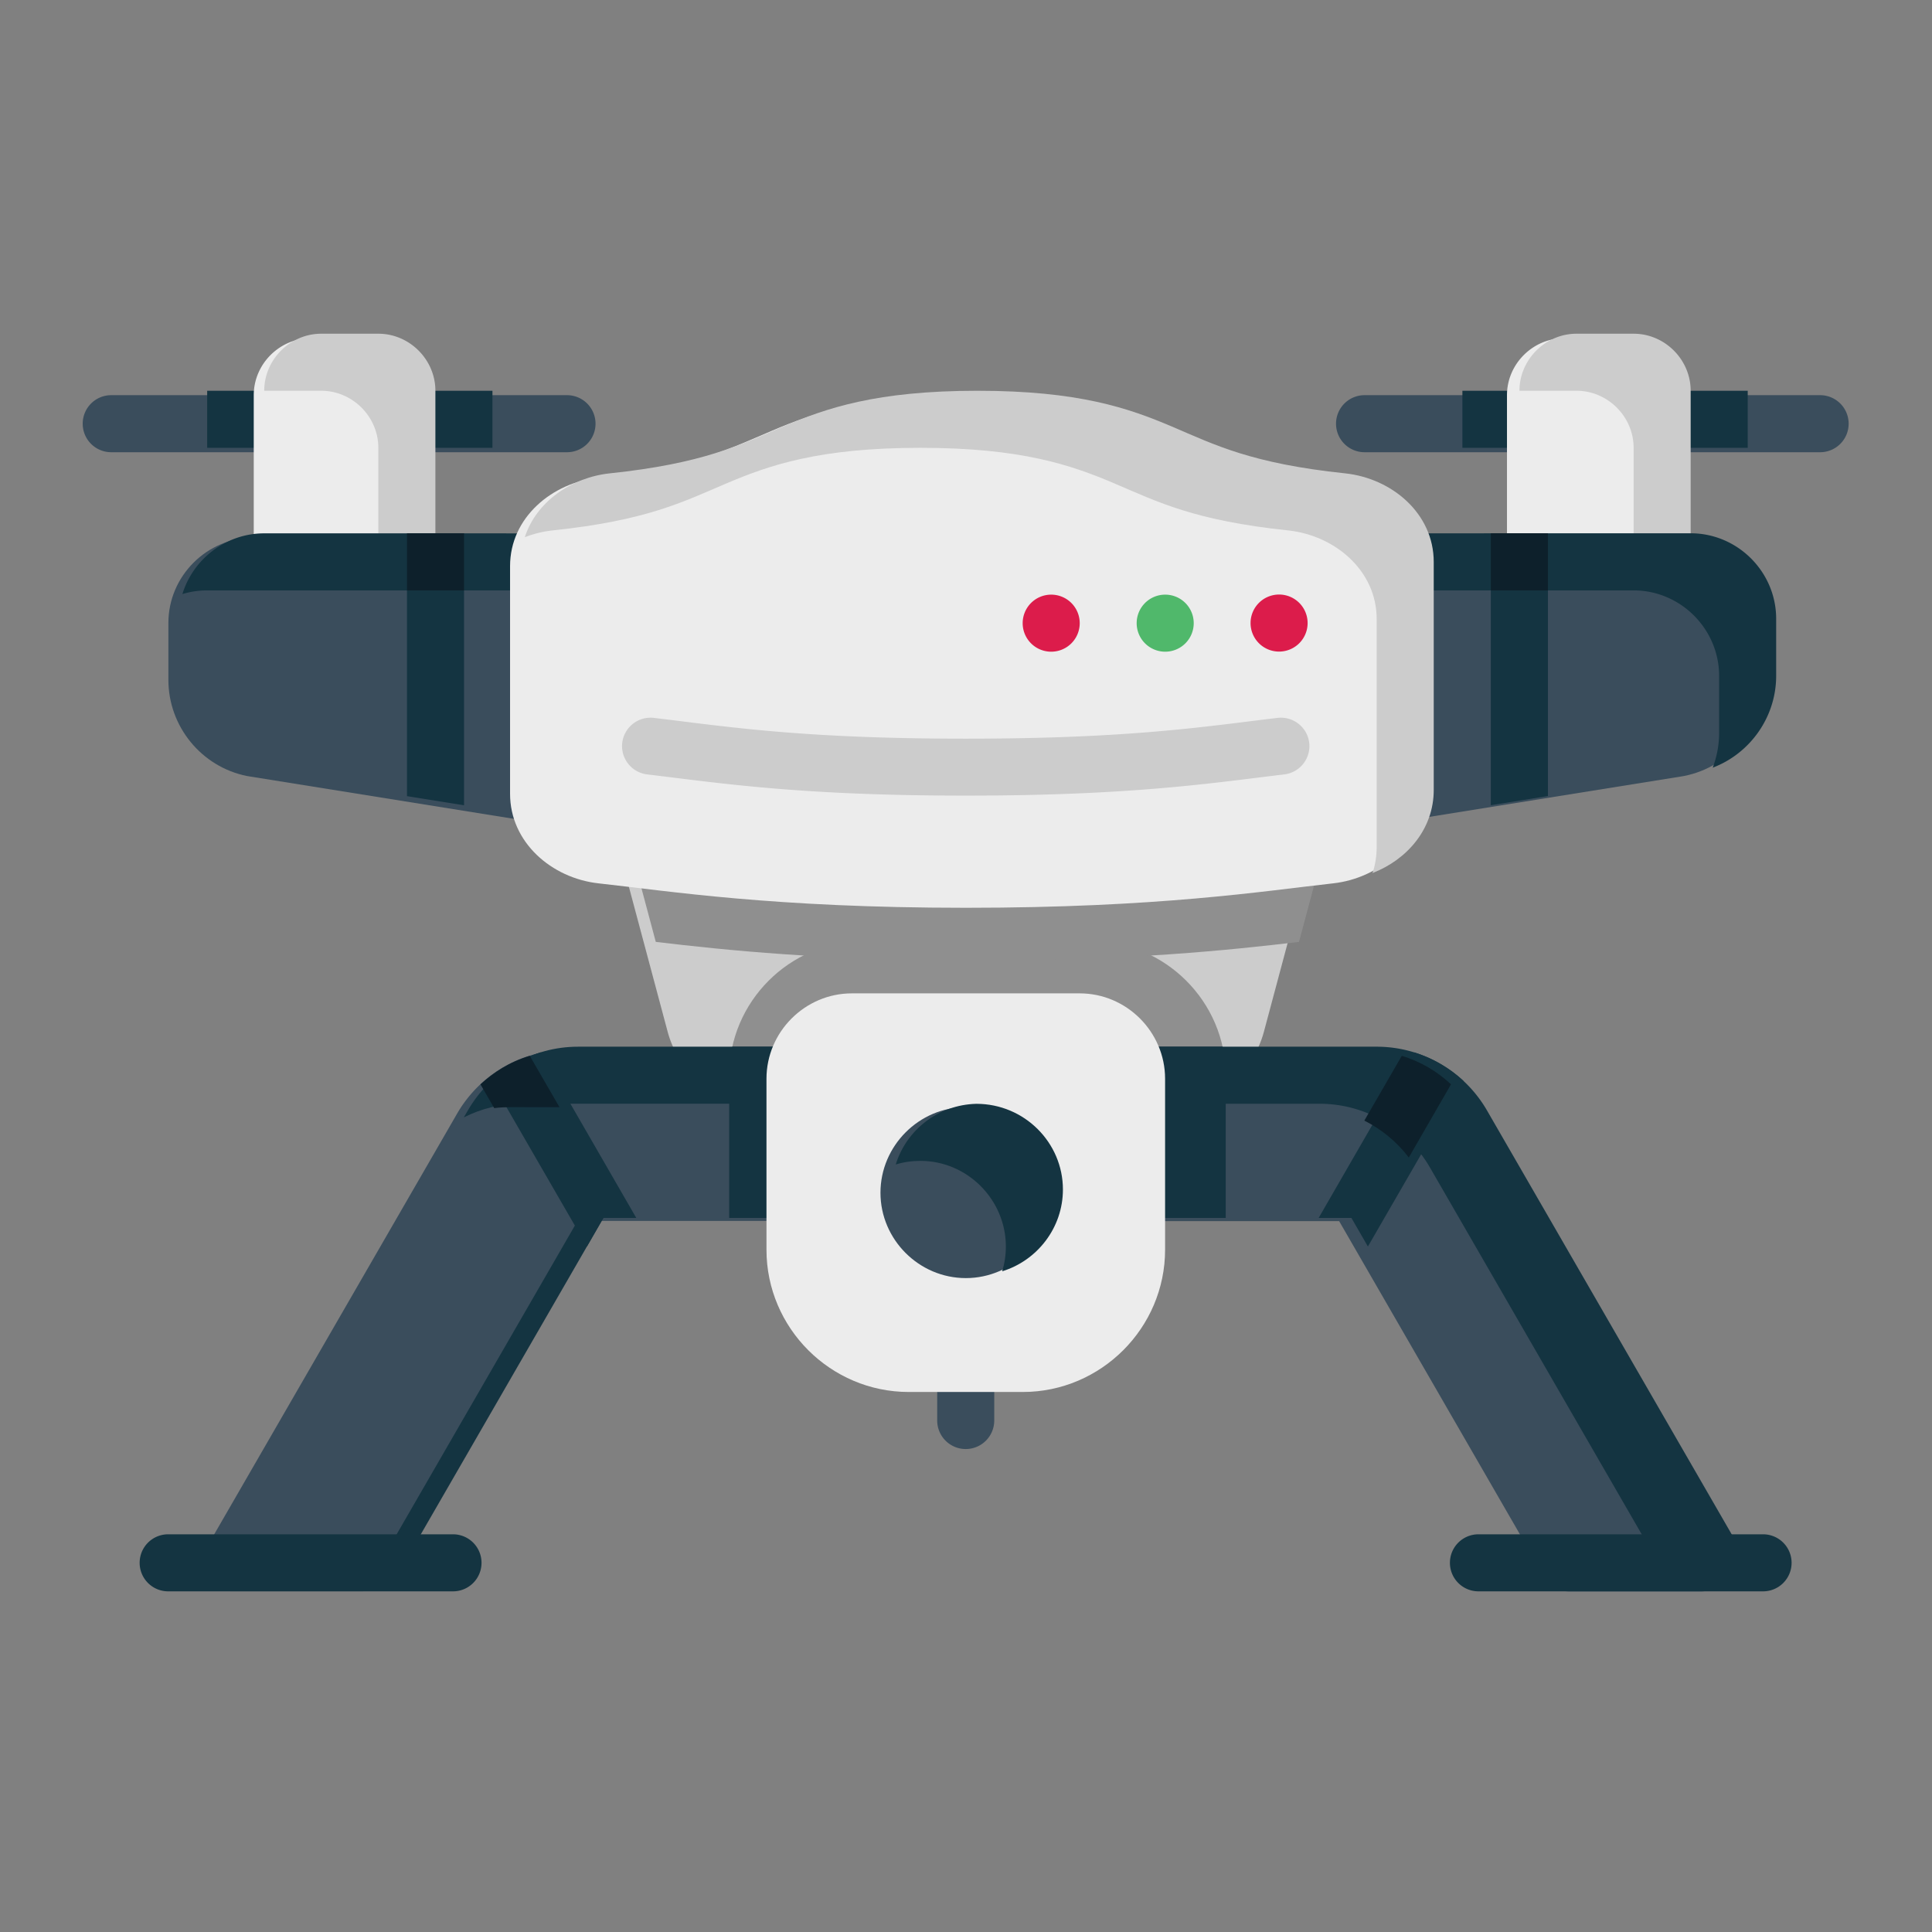 <?xml version="1.0" encoding="UTF-8" standalone="no"?>
<!-- Created with Inkscape (http://www.inkscape.org/) -->

<svg
   width="64pt"
   height="64pt"
   viewBox="0 0 22.578 22.578"
   version="1.1"
   id="svg831"
   inkscape:version="1.1.2 (b8e25be833, 2022-02-05)"
   sodipodi:docname="Export - Unblash - 64px.svg"
   inkscape:export-filename="E:\Project Design\TR Icon Design Project\Carlos - Icon Design Project\September\Done\100%\Flat\04 - Microwave.png"
   inkscape:export-xdpi="576"
   inkscape:export-ydpi="576"
   xmlns:inkscape="http://www.inkscape.org/namespaces/inkscape"
   xmlns:sodipodi="http://sodipodi.sourceforge.net/DTD/sodipodi-0.dtd"
   xmlns="http://www.w3.org/2000/svg"
   xmlns:svg="http://www.w3.org/2000/svg"
   xmlns:rdf="http://www.w3.org/1999/02/22-rdf-syntax-ns#"
   xmlns:cc="http://creativecommons.org/ns#"
   xmlns:dc="http://purl.org/dc/elements/1.1/">
  <rect x="0" y="0" width="22.578" height="22.578" fill="#808080" stroke="none"/>
  <defs
     id="defs825">
    <pattern
       id="EMFhbasepattern"
       patternUnits="userSpaceOnUse"
       width="6"
       height="6"
       x="0"
       y="0" />
    <pattern
       id="EMFhbasepattern-9"
       patternUnits="userSpaceOnUse"
       width="6"
       height="6"
       x="0"
       y="0" />
    <pattern
       id="EMFhbasepattern-0"
       patternUnits="userSpaceOnUse"
       width="6"
       height="6"
       x="0"
       y="0" />
    <pattern
       id="EMFhbasepattern-7"
       patternUnits="userSpaceOnUse"
       width="6"
       height="6"
       x="0"
       y="0" />
    <pattern
       id="EMFhbasepattern-2"
       patternUnits="userSpaceOnUse"
       width="6"
       height="6"
       x="0"
       y="0" />
    <pattern
       id="EMFhbasepattern-98"
       patternUnits="userSpaceOnUse"
       width="6"
       height="6"
       x="0"
       y="0" />
    <pattern
       id="EMFhbasepattern-6"
       patternUnits="userSpaceOnUse"
       width="6"
       height="6"
       x="0"
       y="0" />
    <pattern
       id="EMFhbasepattern-01"
       patternUnits="userSpaceOnUse"
       width="6"
       height="6"
       x="0"
       y="0" />
    <pattern
       id="EMFhbasepattern-07"
       patternUnits="userSpaceOnUse"
       width="6"
       height="6"
       x="0"
       y="0" />
    <pattern
       id="EMFhbasepattern-8"
       patternUnits="userSpaceOnUse"
       width="6"
       height="6"
       x="0"
       y="0" />
    <pattern
       id="EMFhbasepattern-4"
       patternUnits="userSpaceOnUse"
       width="6"
       height="6"
       x="0"
       y="0" />
    <pattern
       id="EMFhbasepattern-40"
       patternUnits="userSpaceOnUse"
       width="6"
       height="6"
       x="0"
       y="0" />
    <pattern
       id="EMFhbasepattern-08"
       patternUnits="userSpaceOnUse"
       width="6"
       height="6"
       x="0"
       y="0" />
    <pattern
       id="EMFhbasepattern-04"
       patternUnits="userSpaceOnUse"
       width="6"
       height="6"
       x="0"
       y="0" />
    <pattern
       id="EMFhbasepattern-014"
       patternUnits="userSpaceOnUse"
       width="6"
       height="6"
       x="0"
       y="0" />
    <pattern
       id="EMFhbasepattern-27"
       patternUnits="userSpaceOnUse"
       width="6"
       height="6"
       x="0"
       y="0" />
    <pattern
       id="EMFhbasepattern-09"
       patternUnits="userSpaceOnUse"
       width="6"
       height="6"
       x="0"
       y="0" />
    <pattern
       id="EMFhbasepattern-5"
       patternUnits="userSpaceOnUse"
       width="6"
       height="6"
       x="0"
       y="0" />
    <pattern
       id="EMFhbasepattern-018"
       patternUnits="userSpaceOnUse"
       width="6"
       height="6"
       x="0"
       y="0" />
  </defs>
  <sodipodi:namedview
     id="base"
     pagecolor="#ffffff"
     bordercolor="#666666"
     borderopacity="1.0"
     inkscape:pageopacity="0.0"
     inkscape:pageshadow="2"
     inkscape:zoom="8.7304688"
     inkscape:cx="42.895749"
     inkscape:cy="47.07651"
     inkscape:document-units="pt"
     inkscape:current-layer="layer1"
     showgrid="false"
     units="pt"
     inkscape:window-width="958"
     inkscape:window-height="1041"
     inkscape:window-x="953"
     inkscape:window-y="0"
     inkscape:window-maximized="0"
     inkscape:pagecheckerboard="true"
     inkscape:showpageshadow="false"
     inkscape:object-paths="true"
     inkscape:snap-intersection-paths="true"
     inkscape:snap-smooth-nodes="true"
     inkscape:snap-midpoints="true"
     showguides="true"
     inkscape:snap-bbox="true"
     inkscape:bbox-nodes="true"
     inkscape:snap-nodes="false"
     inkscape:snap-global="true"
     inkscape:snap-others="false">
    <inkscape:grid
       type="xygrid"
       id="grid1378" />
    <sodipodi:guide
       position="0.97,21.608"
       orientation="78,0"
       id="guide1380"
       inkscape:locked="false" />
    <sodipodi:guide
       position="0.97,0.97"
       orientation="0,78"
       id="guide1382"
       inkscape:locked="false" />
    <sodipodi:guide
       position="21.608,0.97"
       orientation="-78,0"
       id="guide1384"
       inkscape:locked="false" />
    <sodipodi:guide
       position="21.608,21.608"
       orientation="0,-78"
       id="guide1386"
       inkscape:locked="false" />
  </sodipodi:namedview>
  <g
     inkscape:label="Icon"
     inkscape:groupmode="layer"
     id="layer1"
     transform="translate(0,-274.422)">
    <g
       id="g3421"
       style="display:inline;stroke-width:0.795"
       transform="matrix(1.258,0,0,1.258,-75.174,-40)">
      <path
         style="color:#000000;fill:#cccccc;stroke-width:0.795;stroke-linecap:round;stroke-linejoin:round;-inkscape-stroke:none"
         d="m 68.771,256.393 -3.059,1.334 a 0.265,0.265 0 0 0 -0.15,0.311 l 0.395,1.477 c 0.109,0.417 0.489,0.709 0.92,0.709 h 3.703 c 0.431,0 0.811,-0.292 0.92,-0.709 l 0.395,-1.477 a 0.265,0.265 0 0 0 -0.141,-0.307 l -2.762,-1.332 a 0.265,0.265 0 0 0 -0.221,-0.006 z"
         id="path562303" />
      <path
         id="path607953"
         style="fill:#8f8f8f;fill-opacity:1;stroke-width:3.004;stroke-linecap:round;stroke-linejoin:round"
         d="m 255.76,-80.699 c -2.58,0 -4.701,2.121 -4.701,4.701 v 0.566 C 251.571,-75.155 252.154,-75 252.764,-75 h 13.996 c 0.61,0 1.193,-0.155 1.705,-0.432 v -0.566 c 0,-2.58 -2.123,-4.701 -4.703,-4.701 z"
         transform="matrix(0.265,0,0,0.265,0,280.067)" />
      <path
         id="path565712"
         style="color:#000000;fill:#8f8f8f;fill-opacity:1;stroke-width:3.004;stroke-linecap:round;stroke-linejoin:round;-inkscape-stroke:none"
         d="m 247.795,-83.262 0.691,2.586 c 2.42,0.287 5.917,0.654 11.275,0.654 5.357,0 8.853,-0.367 11.273,-0.654 l 0.691,-2.586 z"
         transform="matrix(0.265,0,0,0.265,0,280.067)"
         sodipodi:nodetypes="ccsccc" />
      <path
         style="color:#000000;fill:#3a4d5c;stroke-width:0.795;stroke-linecap:round;stroke-linejoin:round;-inkscape-stroke:none"
         d="m 69.787,259.693 a 0.265,0.265 0 0 0 -0.266,0.266 v 1.059 a 0.265,0.265 0 0 0 0.266,0.264 h 2.41 l 1.91,3.309 a 0.265,0.265 0 0 0 0.229,0.131 h 1.223 a 0.265,0.265 0 0 0 0.229,-0.396 l -2.332,-4.039 c -0.211,-0.365 -0.602,-0.592 -1.023,-0.592 z"
         id="path491658" />
      <path
         id="path619683"
         style="color:#000000;fill:#143441;fill-opacity:1;stroke-width:3.004;stroke-linecap:round;stroke-linejoin:round;-inkscape-stroke:none"
         d="m 263.762,-77.002 a 1,1 0 0 0 -1.004,1.004 v 0.996 h 9 c 1.593,0 3.071,0.856 3.867,2.236 L 284.15,-58 h 1.426 a 1,1 0 0 0 0.863,-1.498 L 277.625,-74.766 c -0.797,-1.38 -2.274,-2.236 -3.867,-2.236 z"
         transform="matrix(0.265,0,0,0.265,0,280.067)" />
      <path
         id="path610031"
         style="color:#000000;fill:#143441;fill-opacity:1;stroke-width:3.004;stroke-linecap:round;stroke-linejoin:round;-inkscape-stroke:none"
         d="m 263.762,-77.002 a 1,1 0 0 0 -1.004,1.004 v 4.002 A 1,1 0 0 0 263.762,-71 h 4.703 v -4.998 c 0,-0.345 -0.038,-0.68 -0.109,-1.004 z"
         transform="matrix(0.265,0,0,0.265,0,280.067)" />
      <path
         style="color:#000000;fill:#3a4d5c;stroke-width:0.795;stroke-linecap:round;stroke-linejoin:round;-inkscape-stroke:none"
         d="m 68.729,262.34 a 0.265,0.265 0 0 0 -0.266,0.266 v 0.529 a 0.265,0.265 0 0 0 0.266,0.264 0.265,0.265 0 0 0 0.264,-0.264 v -0.529 a 0.265,0.265 0 0 0 -0.264,-0.266 z"
         id="path5098" />
      <path
         style="color:#000000;fill:#3a4d5c;fill-opacity:1;stroke-width:0.795;stroke-linecap:round;stroke-linejoin:round;-inkscape-stroke:none"
         d="m 65.023,259.693 c -0.422,0 -0.811,0.227 -1.021,0.592 l -2.332,4.039 a 0.265,0.265 0 0 0 0.229,0.396 h 1.223 a 0.265,0.265 0 0 0 0.229,-0.131 l 1.91,-3.309 h 2.41 a 0.265,0.265 0 0 0 0.266,-0.264 v -1.059 a 0.265,0.265 0 0 0 -0.266,-0.266 z"
         id="path479595" />
      <path
         id="path617666"
         style="color:#000000;fill:#143441;fill-opacity:1;stroke-width:3.004;stroke-linecap:round;stroke-linejoin:round;-inkscape-stroke:none"
         d="m 245.758,-77.002 c -1.593,0 -3.065,0.856 -3.861,2.236 l -0.141,0.242 c 0.611,-0.309 1.294,-0.479 2.002,-0.479 h 10.002 c 0.555,-0.002 1.006,0.449 1.004,1.004 V -71 h 0.996 c 0.552,0.002 1.002,-0.444 1.004,-0.996 v -4.002 c 0.002,-0.555 -0.449,-1.006 -1.004,-1.004 z M 239.432,-58.494 246.65,-71 h -0.846 l -7.504,13 z"
         transform="matrix(0.265,0,0,0.265,0,280.067)"
         sodipodi:nodetypes="sccscccccccsccccc" />
      <path
         id="path608074"
         style="color:#000000;fill:#143441;fill-opacity:1;stroke-width:3.004;stroke-linecap:round;stroke-linejoin:round;-inkscape-stroke:none"
         d="m 251.168,-77.002 c -0.072,0.324 -0.109,0.659 -0.109,1.004 V -71 h 4.701 a 1,1 0 0 0 1.004,-0.996 v -4.002 a 1,1 0 0 0 -1.004,-1.004 z"
         transform="matrix(0.265,0,0,0.265,0,280.067)" />
      <path
         style="color:#000000;fill:#ececec;stroke-width:0.795;stroke-linecap:round;stroke-linejoin:round;-inkscape-stroke:none"
         d="m 67.67,259.166 c -0.435,0 -0.793,0.358 -0.793,0.793 v 1.588 c 3e-6,0.728 0.595,1.322 1.322,1.322 h 1.059 c 0.727,0 1.322,-0.595 1.322,-1.322 v -1.588 c 0,-0.435 -0.358,-0.793 -0.793,-0.793 z"
         id="path562317" />
      <path
         style="color:#000000;fill:#3a4d5c;stroke-width:0.795;stroke-linecap:round;stroke-linejoin:round;-inkscape-stroke:none"
         d="m 72.432,253.609 a 0.265,0.265 0 0 0 -0.264,0.264 0.265,0.265 0 0 0 0.264,0.266 h 4.234 a 0.265,0.265 0 0 0 0.264,-0.266 0.265,0.265 0 0 0 -0.264,-0.264 z"
         id="path3884" />
      <path
         id="path70571"
         style="color:#000000;fill:#143441;fill-opacity:1;stroke-width:3.004;stroke-linecap:round;stroke-linejoin:round;-inkscape-stroke:none"
         d="m 280.762,-99.996 v 2 h 6.002 v -2 z"
         transform="matrix(0.265,0,0,0.265,0,280.067)" />
      <path
         id="path69004"
         style="color:#000000;fill:#143441;fill-opacity:1;stroke-width:3.004;stroke-linecap:round;stroke-linejoin:round;-inkscape-stroke:none"
         d="m 276.762,-99.996 v 2 h 6.002 v -2 z"
         transform="matrix(0.265,0,0,0.265,0,280.067)" />
      <path
         style="color:#000000;fill:#ececec;stroke-width:0.795;stroke-linecap:round;stroke-linejoin:round;-inkscape-stroke:none"
         d="m 74.285,253.08 c -0.289,0 -0.529,0.24 -0.529,0.529 v 2.115 a 0.265,0.265 0 0 0 0.264,0.266 h 1.059 a 0.265,0.265 0 0 0 0.266,-0.266 v -2.115 c 0,-0.289 -0.24,-0.529 -0.529,-0.529 z"
         id="path562327" />
      <path
         id="path599338"
         style="color:#000000;fill:#cccccc;fill-opacity:1;stroke-width:3.004;stroke-linecap:round;stroke-linejoin:round;-inkscape-stroke:none"
         d="m 280.764,-101.996 c -1.093,0 -2.002,0.907 -2.002,2 6.4e-4,0 10e-4,0 0.002,0 h 2 c 1.093,0 2,0.907 2,2 v 6.998 h 0.996 a 1,1 0 0 0 1.004,-1.004 v -7.994 c 0,-1.093 -0.907,-2 -2,-2 z"
         transform="matrix(0.265,0,0,0.265,0,280.067)" />
      <path
         style="color:#000000;fill:#3a4d5c;stroke-width:0.795;stroke-linecap:round;stroke-linejoin:round;-inkscape-stroke:none"
         d="m 72.738,257.574 2.656,-0.426 c 0.003,-6e-4 0.006,-0.001 0.01,-0.002 0.424,-0.085 0.732,-0.46 0.732,-0.893 v -0.529 c 0,-0.435 -0.358,-0.793 -0.793,-0.793 l -4.234,1.4e-4 z"
         id="path448227"
         sodipodi:nodetypes="cccssccc" />
      <path
         id="path585179"
         style="color:#000000;fill:#143441;fill-opacity:1;stroke-width:3.004;stroke-linecap:round;stroke-linejoin:round;-inkscape-stroke:none"
         d="m 284.764,-95 -16.004,0.002 a 1,1 0 0 0 -0.938,0.648 l -0.508,1.352 h 15.449 c 1.645,0 2.998,1.351 2.998,2.996 v 2 c 0,0.426 -0.079,0.838 -0.225,1.219 1.315,-0.499 2.225,-1.777 2.225,-3.219 v -2 C 287.762,-93.647 286.409,-95 284.764,-95 Z"
         transform="matrix(0.265,0,0,0.265,0,280.067)" />
      <path
         style="color:#000000;fill:#3a4d5c;stroke-width:0.795;stroke-linecap:round;stroke-linejoin:round;-inkscape-stroke:none"
         d="m 60.791,253.609 a 0.265,0.265 0 0 0 -0.266,0.264 0.265,0.265 0 0 0 0.266,0.266 h 4.232 a 0.265,0.265 0 0 0 0.266,-0.266 0.265,0.265 0 0 0 -0.266,-0.264 z"
         id="path5285" />
      <path
         id="path73393"
         style="color:#000000;fill:#143441;fill-opacity:1;stroke-width:3.004;stroke-linecap:round;stroke-linejoin:round;-inkscape-stroke:none"
         d="m 236.76,-99.996 v 2 h 6 v -2 z"
         transform="matrix(0.265,0,0,0.265,0,280.067)" />
      <path
         id="path71943"
         style="color:#000000;fill:#143441;fill-opacity:1;stroke-width:3.004;stroke-linecap:round;stroke-linejoin:round;-inkscape-stroke:none"
         d="m 232.76,-99.996 v 2 h 6 v -2 z"
         transform="matrix(0.265,0,0,0.265,0,280.067)" />
      <path
         style="color:#000000;fill:#ececec;stroke-width:0.795;stroke-linecap:round;stroke-linejoin:round;-inkscape-stroke:none"
         d="m 62.643,253.08 c -0.289,0 -0.529,0.24 -0.529,0.529 v 2.115 a 0.265,0.265 0 0 0 0.266,0.266 H 63.438 a 0.265,0.265 0 0 0 0.264,-0.266 v -2.115 c 0,-0.289 -0.24,-0.529 -0.529,-0.529 z"
         id="path562339" />
      <path
         id="path596562"
         style="color:#000000;fill:#cccccc;fill-opacity:1;stroke-width:3.004;stroke-linecap:round;stroke-linejoin:round;-inkscape-stroke:none"
         d="m 236.76,-101.996 c -1.093,0 -2,0.907 -2,2 h 2 c 1.093,0 2,0.907 2,2 v 6.998 h 1.004 a 1,1 0 0 0 0.996,-1.004 v -7.994 c 0,-1.093 -0.907,-2 -2,-2 z"
         transform="matrix(0.265,0,0,0.265,0,280.067)" />
      <path
         style="color:#000000;fill:#3a4d5c;fill-opacity:1;stroke-width:0.795;stroke-linecap:round;stroke-linejoin:round;-inkscape-stroke:none"
         d="m 65.479,254.932 -3.365,-9e-5 c -0.435,0 -0.793,0.358 -0.793,0.793 v 0.529 c 0,0.432 0.307,0.808 0.73,0.893 0.004,7.5e-4 0.008,10e-4 0.012,0.002 l 2.656,0.426 z"
         id="path429856"
         sodipodi:nodetypes="ccsscccc" />
      <path
         id="path592765"
         style="color:#000000;fill:#143441;fill-opacity:1;stroke-width:3.004;stroke-linecap:round;stroke-linejoin:round;-inkscape-stroke:none"
         d="m 234.76,-94.998 c -1.344,0 -2.494,0.902 -2.869,2.129 0.275,-0.084 0.568,-0.129 0.869,-0.129 h 12.719 a 1,1 0 0 1 0.996,0.887 l 0.686,5.885 1.521,-0.881 a 1,1 0 0 0 0.494,-0.98 l -0.701,-6.025 a 1,1 0 0 0 -0.996,-0.885 z"
         transform="matrix(0.265,0,0,0.265,0,280.067)" />
      <path
         style="color:#000000;fill:#a7e3fa;stroke-width:0.421;stroke-linecap:round;stroke-linejoin:round;-inkscape-stroke:none"
         d="m 69.258,261.017 c 2e-6,0.292 -0.237,0.529 -0.529,0.529 -0.292,0 -0.529,-0.237 -0.529,-0.529 -10e-7,-0.292 0.237,-0.529 0.529,-0.529 0.292,0 0.529,0.237 0.529,0.529 z"
         id="path562345" />
      <path
         style="color:#000000;fill:#3a4d5c;stroke-width:0.795;stroke-linecap:round;stroke-linejoin:round;-inkscape-stroke:none"
         d="m 68.729,260.752 c 0.149,0 0.264,0.116 0.264,0.266 2e-6,0.149 -0.114,0.264 -0.264,0.264 -0.149,0 -0.266,-0.114 -0.266,-0.264 -10e-7,-0.149 0.116,-0.266 0.266,-0.266 z"
         id="path562447" />
      <path
         style="color:#000000;fill:#3a4d5c;stroke-width:0.795;stroke-linecap:round;stroke-linejoin:round;-inkscape-stroke:none"
         d="m 68.729,260.223 c -0.435,0 -0.793,0.36 -0.793,0.795 -2e-6,0.435 0.358,0.793 0.793,0.793 0.435,0 0.793,-0.358 0.793,-0.793 3e-6,-0.435 -0.358,-0.795 -0.793,-0.795 z"
         id="path562347" />
      <path
         style="color:#000000;fill:#143441;fill-opacity:1;stroke-width:3.004;stroke-linecap:round;stroke-linejoin:round;-inkscape-stroke:none"
         d="m 244.453,-76.805 c -0.645,0.199 -1.238,0.543 -1.732,1.004 l 3.352,5.803 L 246.65,-71 h 1.152 z"
         transform="matrix(0.265,0,0,0.265,0,280.067)"
         id="path3296" />
      <path
         style="color:#000000;fill:#143441;stroke-width:0.795;stroke-linecap:round;stroke-linejoin:round;-inkscape-stroke:none"
         d="m 61.32,264.191 a 0.265,0.265 0 0 0 -0.266,0.266 0.265,0.265 0 0 0 0.266,0.264 h 2.646 a 0.265,0.265 0 0 0 0.264,-0.264 0.265,0.265 0 0 0 -0.264,-0.266 z"
         id="path3761" />
      <path
         style="color:#000000;fill:#000000;stroke-width:0.795;stroke-linecap:round;stroke-linejoin:round;-inkscape-stroke:none"
         d="m 65.832,256.607 a 0.265,0.265 0 0 0 -0.295,0.232 0.265,0.265 0 0 0 0.232,0.293 c 0.664,0.079 1.408,0.197 2.959,0.197 1.552,0 2.295,-0.118 2.959,-0.197 a 0.265,0.265 0 0 0 0.232,-0.293 0.265,0.265 0 0 0 -0.295,-0.232 c -0.679,0.081 -1.371,0.193 -2.896,0.193 -1.525,0 -2.217,-0.112 -2.896,-0.193 z"
         id="path37611" />
      <path
         style="color:#000000;fill:#ececec;stroke-width:0.795;stroke-linecap:round;stroke-linejoin:round;-inkscape-stroke:none"
         d="m 68.729,253.609 c -0.939,0 -1.403,0.161 -1.805,0.332 -0.402,0.171 -0.737,0.342 -1.605,0.434 -0.432,0.045 -0.824,0.37 -0.824,0.822 v 2.115 c 0,0.451 0.386,0.784 0.822,0.832 0.657,0.072 1.621,0.227 3.412,0.227 1.792,0 2.755,-0.154 3.412,-0.227 0.436,-0.048 0.82,-0.381 0.82,-0.832 v -2.115 c 0,-0.452 -0.39,-0.777 -0.822,-0.822 -0.868,-0.091 -1.203,-0.262 -1.605,-0.434 -0.402,-0.171 -0.866,-0.332 -1.805,-0.332 z"
         id="path562363" />
      <path
         style="color:#000000;fill:#cccccc;fill-opacity:1;stroke-width:0.795;stroke-linecap:round;stroke-linejoin:round;-inkscape-stroke:none"
         d="m 65.832,256.607 a 0.265,0.265 0 0 0 -0.295,0.232 0.265,0.265 0 0 0 0.232,0.293 c 0.664,0.079 1.408,0.197 2.959,0.197 1.552,0 2.295,-0.118 2.959,-0.197 a 0.265,0.265 0 0 0 0.232,-0.293 0.265,0.265 0 0 0 -0.295,-0.232 c -0.679,0.081 -1.371,0.193 -2.896,0.193 -1.525,0 -2.217,-0.112 -2.896,-0.193 z"
         id="path37611-1" />
      <path
         style="color:#000000;fill:#143441;fill-opacity:1;stroke-width:3.004;stroke-linecap:round;stroke-linejoin:round;-inkscape-stroke:none"
         d="m 277.758,-95 v 9.533 l 2.002,-0.322 V -95 Z"
         transform="matrix(0.265,0,0,0.265,0,280.067)"
         id="path3886" />
      <path
         style="color:#000000;fill:#143441;stroke-width:3.004;stroke-linecap:round;stroke-linejoin:round;-inkscape-stroke:none"
         d="M 275.07,-76.803 271.723,-71 h 1.148 l 0.578,1.002 3.352,-5.803 c -0.494,-0.46 -1.086,-0.803 -1.73,-1.002 z"
         transform="matrix(0.265,0,0,0.265,0,280.067)"
         id="path3890" />
      <path
         style="color:#000000;fill:#143441;stroke-width:0.795;stroke-linecap:round;stroke-linejoin:round;-inkscape-stroke:none"
         d="m 73.49,264.191 a 0.265,0.265 0 0 0 -0.264,0.266 0.265,0.265 0 0 0 0.264,0.264 h 2.646 a 0.265,0.265 0 0 0 0.264,-0.264 0.265,0.265 0 0 0 -0.264,-0.266 z"
         id="path3892" />
      <path
         style="color:#000000;fill:#dc1c4b;fill-opacity:1;stroke-width:0.795;stroke-linecap:round;stroke-linejoin:round;-inkscape-stroke:none"
         d="m 71.638,255.461 a 0.265,0.265 0 0 0 -0.264,0.264 0.265,0.265 0 0 0 0.264,0.266 0.265,0.265 0 0 0 0.266,-0.266 0.265,0.265 0 0 0 -0.266,-0.264 z"
         id="path4236" />
      <path
         style="color:#000000;fill:#50b86b;fill-opacity:1;stroke-width:0.795;stroke-linecap:round;stroke-linejoin:round;-inkscape-stroke:none"
         d="m 70.58,255.462 a 0.265,0.265 0 0 0 -0.264,0.264 0.265,0.265 0 0 0 0.264,0.266 0.265,0.265 0 0 0 0.266,-0.266 0.265,0.265 0 0 0 -0.266,-0.264 z"
         id="path4421" />
      <path
         style="color:#000000;fill:#dc1c4b;fill-opacity:1;stroke-width:0.795;stroke-linecap:round;stroke-linejoin:round;-inkscape-stroke:none"
         d="m 69.521,255.462 a 0.265,0.265 0 0 0 -0.264,0.264 0.265,0.265 0 0 0 0.264,0.266 0.265,0.265 0 0 0 0.266,-0.266 0.265,0.265 0 0 0 -0.266,-0.264 z"
         id="path4423" />
      <path
         style="color:#000000;fill:#143441;fill-opacity:1;stroke-width:3.004;stroke-linecap:round;stroke-linejoin:round;-inkscape-stroke:none"
         d="m 239.764,-94.998 v 9.213 l 2,0.32 v -9.533 z"
         transform="matrix(0.265,0,0,0.265,0,280.067)"
         id="path436486" />
      <path
         id="path582832"
         style="color:#000000;fill:#cccccc;fill-opacity:1;stroke-width:3.004;stroke-linecap:round;stroke-linejoin:round;-inkscape-stroke:none"
         d="m 259.762,-99.996 c -3.549,0 -5.3,0.608 -6.82,1.256 -1.52,0.648 -2.787,1.293 -6.068,1.639 -1.339,0.141 -2.577,0.992 -2.979,2.236 0.312,-0.12 0.642,-0.201 0.979,-0.236 3.281,-0.346 4.548,-0.991 6.068,-1.639 1.52,-0.648 3.271,-1.256 6.82,-1.256 3.549,3.8e-5 5.3,0.608 6.82,1.256 1.52,0.648 2.787,1.293 6.068,1.639 1.633,0.172 3.107,1.4 3.107,3.107 V -84 c 0,0.32 -0.05,0.626 -0.145,0.91 1.215,-0.47 2.145,-1.546 2.145,-2.91 v -7.994 c 0,-1.708 -1.475,-2.935 -3.107,-3.107 -3.281,-0.346 -4.548,-0.991 -6.068,-1.639 -1.52,-0.648 -3.271,-1.256 -6.82,-1.256 z"
         transform="matrix(0.265,0,0,0.265,0,280.067)" />
      <path
         id="path588973"
         style="color:#000000;fill:#0d202b;fill-opacity:1;stroke-width:3.004;stroke-linecap:round;stroke-linejoin:round;-inkscape-stroke:none"
         d="m 277.758,-95 v 2.002 h 2.002 V -95 Z"
         transform="matrix(0.265,0,0,0.265,0,280.067)" />
      <path
         id="path594644"
         style="color:#000000;fill:#0d202b;fill-opacity:1;stroke-width:3.004;stroke-linecap:round;stroke-linejoin:round;-inkscape-stroke:none"
         d="m 239.764,-94.998 v 2 h 2 v -2 z"
         transform="matrix(0.265,0,0,0.265,0,280.067)" />
      <path
         id="path612266"
         style="color:#000000;fill:#143441;fill-opacity:1;stroke-width:3.004;stroke-linecap:round;stroke-linejoin:round;-inkscape-stroke:none"
         d="M 256.896,-72.873 C 257.171,-72.957 257.462,-73 257.762,-73 c 1.645,0 2.996,1.359 2.996,3.004 0,0.301 -0.045,0.592 -0.129,0.867 1.227,-0.376 2.129,-1.523 2.129,-2.867 C 262.758,-73.641 261.407,-75 259.723,-75 c -1.347,0.034 -2.455,0.926 -2.826,2.127 z"
         transform="matrix(0.265,0,0,0.265,0,280.067)"
         sodipodi:nodetypes="csscscc" />
      <path
         id="path620899"
         style="color:#000000;fill:#0d202b;fill-opacity:1;stroke-width:0.795;stroke-linecap:round;stroke-linejoin:round;-inkscape-stroke:none"
         d="m 72.779,259.746 c -0.116,0.201 -0.232,0.401 -0.348,0.602 0.161,0.081 0.304,0.199 0.413,0.343 0.131,-0.227 0.261,-0.453 0.392,-0.68 -0.129,-0.122 -0.287,-0.213 -0.457,-0.265 z" />
      <path
         id="path622661"
         style="color:#000000;fill:#0d202b;fill-opacity:1;stroke-width:0.795;stroke-linecap:round;stroke-linejoin:round;-inkscape-stroke:none"
         d="m 64.678,259.746 c -0.19,0.057 -0.338,0.155 -0.458,0.265 0.043,0.074 0.085,0.147 0.128,0.221 0.107,-0.014 0.215,-0.008 0.323,-0.009 h 0.283 z"
         sodipodi:nodetypes="cccccc" />
    </g>
  </g>
</svg>
